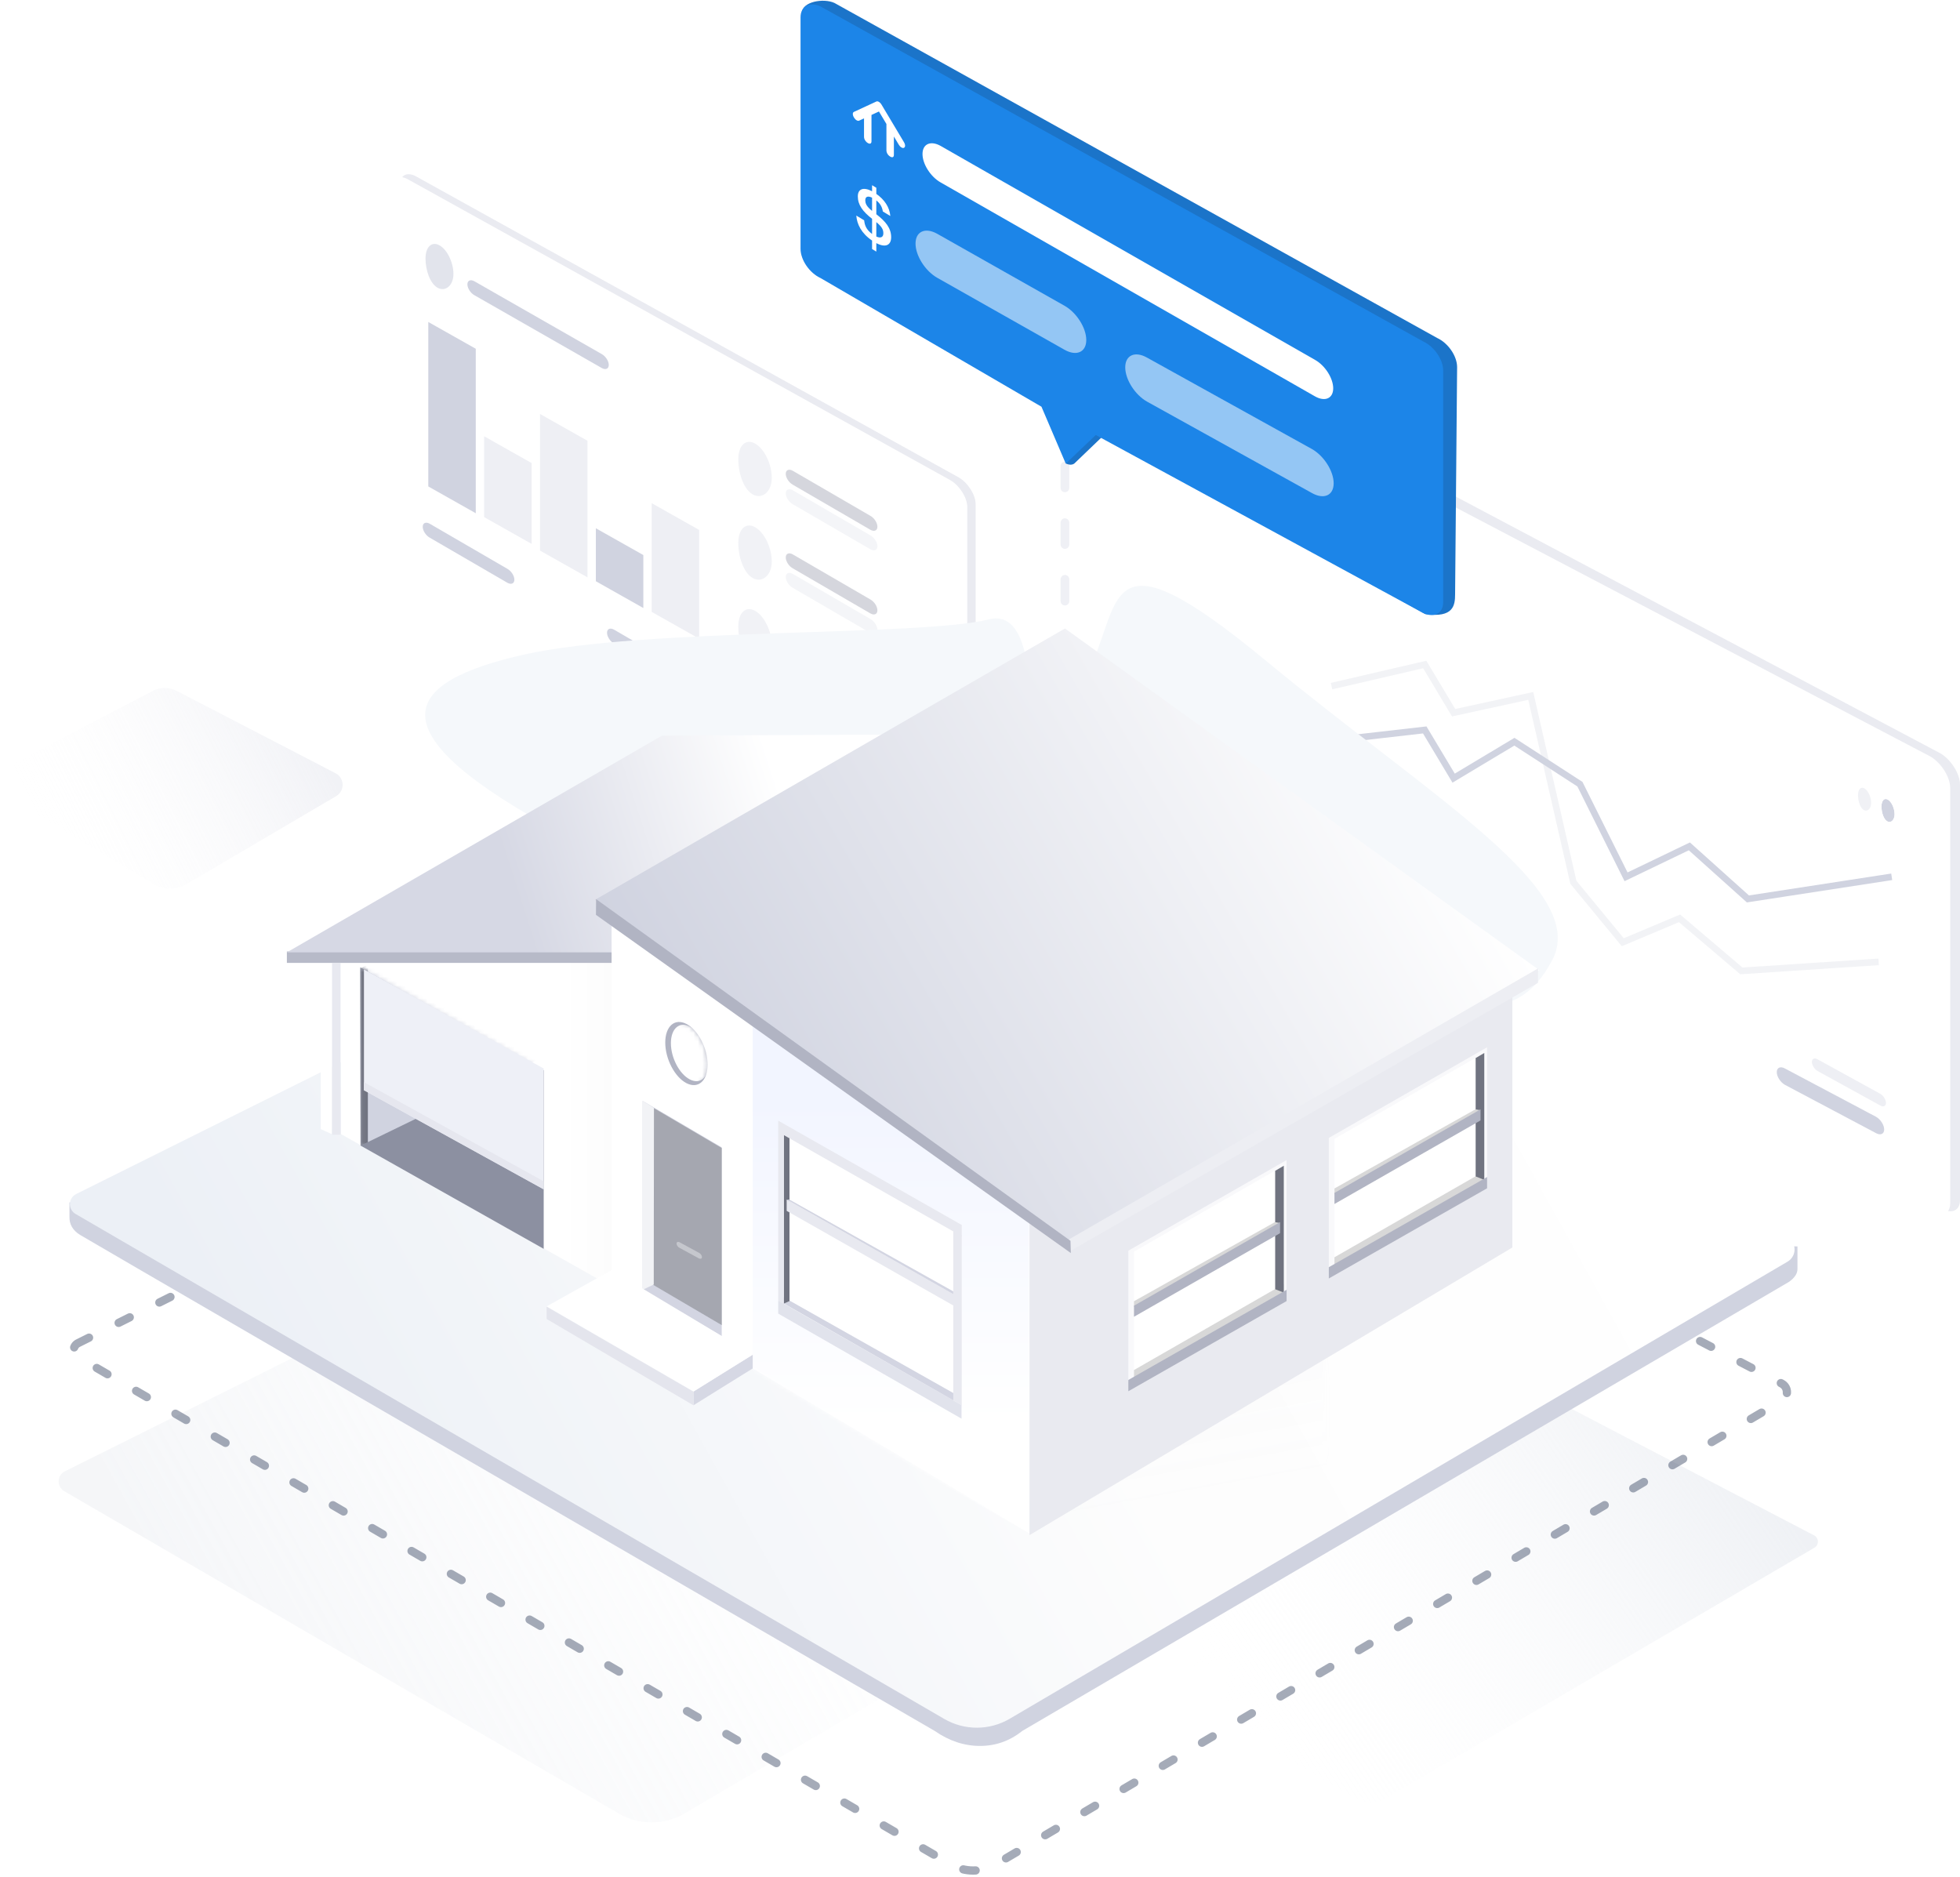 <?xml version="1.0" encoding="UTF-8"?>
<svg width="450px" height="431px" viewBox="0 0 450 431" version="1.1" xmlns="http://www.w3.org/2000/svg" xmlns:xlink="http://www.w3.org/1999/xlink">
    <!-- Generator: Sketch 49.2 (51160) - http://www.bohemiancoding.com/sketch -->
    <title>Group 6</title>
    <desc>Created with Sketch.</desc>
    <defs>
        <linearGradient x1="98.537%" y1="96.843%" x2="9.996%" y2="0.892%" id="linearGradient-1">
            <stop stop-color="#FFFFFF" stop-opacity="0" offset="0%"></stop>
            <stop stop-color="#E1E5EC" offset="100%"></stop>
        </linearGradient>
        <linearGradient x1="19.985%" y1="27.063%" x2="98.537%" y2="96.843%" id="linearGradient-2">
            <stop stop-color="#FFFFFF" stop-opacity="0" offset="0%"></stop>
            <stop stop-color="#E1E5EC" offset="100%"></stop>
        </linearGradient>
        <linearGradient x1="9.996%" y1="0.892%" x2="97.168%" y2="95.359%" id="linearGradient-3">
            <stop stop-color="#FFFFFF" stop-opacity="0" offset="0%"></stop>
            <stop stop-color="#DADCE7" offset="100%"></stop>
        </linearGradient>
        <filter x="-8.8%" y="-13.1%" width="117.6%" height="126.1%" filterUnits="objectBoundingBox" id="filter-4">
            <feGaussianBlur stdDeviation="3.962" in="SourceGraphic"></feGaussianBlur>
        </filter>
        <path d="M140.278,93.545 C141.108,94.043 141.976,93.282 141.976,91.938 C141.976,90.595 141.303,89.102 140.474,88.604 C139.644,88.106 138.971,88.791 138.971,90.134 C138.971,91.477 139.448,93.047 140.278,93.545 Z" id="path-5"></path>
        <filter x="-23.6%" y="-52.6%" width="147.2%" height="205.3%" filterUnits="objectBoundingBox" id="filter-6">
            <feGaussianBlur stdDeviation="10" in="SourceGraphic"></feGaussianBlur>
        </filter>
        <linearGradient x1="98.537%" y1="96.843%" x2="9.996%" y2="0.892%" id="linearGradient-7">
            <stop stop-color="#FFFFFF" offset="0%"></stop>
            <stop stop-color="#FDFDFD" offset="47.19%"></stop>
            <stop stop-color="#ECF0F6" offset="100%"></stop>
        </linearGradient>
        <path d="M108.397,-3.192 L285.373,114.102 C286.065,114.56 286.495,115.322 286.531,116.151 L296.26,341.897 C296.337,343.684 294.95,345.196 293.162,345.273 C292.555,345.299 291.953,345.154 291.424,344.854 L111.245,242.662 C106.564,240.007 103.678,235.035 103.694,229.654 L104.373,-1.039 C104.377,-2.47 105.541,-3.627 106.973,-3.623 C107.48,-3.621 107.975,-3.471 108.397,-3.192 Z" id="path-8"></path>
        <linearGradient x1="45.312%" y1="34.121%" x2="54.025%" y2="61.334%" id="linearGradient-10">
            <stop stop-color="#B1B4C3" offset="0%"></stop>
            <stop stop-color="#D5D8E4" stop-opacity="0" offset="100%"></stop>
        </linearGradient>
        <linearGradient x1="96.951%" y1="53.889%" x2="79.061%" y2="53.889%" id="linearGradient-11">
            <stop stop-color="#FCFCFC" offset="0%"></stop>
            <stop stop-color="#FFFFFF" offset="100%"></stop>
        </linearGradient>
        <linearGradient x1="78.036%" y1="37.225%" x2="32.14%" y2="42.239%" id="linearGradient-12">
            <stop stop-color="#FFFFFF" offset="0%"></stop>
            <stop stop-color="#D6D8E4" offset="100%"></stop>
        </linearGradient>
        <polygon id="path-13" points="0 0 95.948 68.231 95.948 144.605 0 87.376"></polygon>
        <linearGradient x1="50%" y1="19.015%" x2="50%" y2="79.765%" id="linearGradient-15">
            <stop stop-color="#F2F5FF" offset="0%"></stop>
            <stop stop-color="#FFFFFF" offset="100%"></stop>
        </linearGradient>
        <polygon id="path-16" points="0 0.414 42.109 24.04 42.109 65.029 0.068 41.329"></polygon>
        <linearGradient x1="50%" y1="0%" x2="50%" y2="100%" id="linearGradient-18">
            <stop stop-color="#FFFFFF" offset="0%"></stop>
            <stop stop-color="#D0D3E0" offset="100%"></stop>
        </linearGradient>
        <path d="M4.862,14.046 C7.548,15.438 9.724,13.524 9.724,9.771 C9.724,6.018 7.548,1.847 4.862,0.454 C2.177,-0.938 0,0.976 0,4.73 C0,8.483 2.177,12.654 4.862,14.046 Z" id="path-19"></path>
    </defs>
    <g id="Page-1" stroke="none" stroke-width="1" fill="none" fill-rule="evenodd">
        <g id="Home-value---concept-2-+-feedback-Copy-3" transform="translate(-755, -148)">
            <g id="Group-6" transform="translate(752, 148)">
                <g id="Group-12" transform="translate(0, 143)">
                    <path d="M86.874,86.933 L201.687,163.027 C202.379,163.485 202.809,164.247 202.845,165.076 L209.147,311.309 C209.224,313.096 207.837,314.608 206.049,314.685 C205.442,314.711 204.84,314.566 204.312,314.266 L89.968,249.414 C85.287,246.759 82.401,241.787 82.417,236.406 L82.85,89.086 C82.855,87.654 84.018,86.497 85.45,86.502 C85.957,86.503 86.452,86.653 86.874,86.933 Z" id="Mask" fill="url(#linearGradient-1)" opacity="0.328" transform="translate(145.783, 200.595) rotate(-60) translate(-145.783, -200.595) "></path>
                    <path d="M261.759,112.497 L358.462,176.909 C358.807,177.138 359.021,177.518 359.039,177.932 L364.356,301.943 C364.395,302.837 363.701,303.593 362.807,303.631 C362.503,303.644 362.2,303.571 361.936,303.42 L263.134,247.102 C260.801,245.773 259.364,243.291 259.372,240.606 L259.744,113.572 C259.746,112.856 260.328,112.278 261.044,112.28 C261.299,112.28 261.547,112.356 261.759,112.497 Z" id="Mask" fill="url(#linearGradient-2)" opacity="0.525" transform="translate(311.865, 207.956) rotate(-60) translate(-311.865, -207.956) "></path>
                    <path d="M124.435,-0.712 L301.464,116.164 C301.939,116.477 302.234,116.999 302.259,117.567 L311.998,342.694 C312.051,343.916 311.103,344.951 309.88,345.003 C309.466,345.021 309.055,344.923 308.694,344.719 L126.18,241.601 C122.97,239.787 120.989,236.382 121,232.695 L121.685,0.762 C121.688,-0.217 122.484,-1.008 123.464,-1.005 C123.809,-1.004 124.147,-0.902 124.435,-0.712 Z" id="Mask" stroke="#1D2C4C" stroke-width="1.9" opacity="0.398" stroke-linecap="round" stroke-dasharray="2.85,7.6" transform="translate(216.5, 172) rotate(-60) translate(-216.5, -172) "></path>
                    <g id="Group" opacity="0.371" fill="url(#linearGradient-3)">
                        <path d="M25.138,2.247 L58.318,23.345 C59.968,24.395 61.004,26.183 61.092,28.137 L62.953,69.159 C63.028,70.814 61.747,72.217 60.092,72.292 C59.528,72.317 58.968,72.183 58.477,71.905 L23.827,52.262 C21.465,50.923 20.019,48.407 20.05,45.692 L20.529,4.744 C20.548,3.087 21.907,1.76 23.564,1.779 C24.122,1.786 24.667,1.948 25.138,2.247 Z" id="Mask" transform="translate(41.503, 37.037) rotate(-60) translate(-41.503, -37.037) "></path>
                    </g>
                </g>
                <g id="Group-11" transform="translate(17, 0)">
                    <g id="Group-5" transform="translate(76, 40)">
                        <path d="M5.77,0.633 L130.153,69.624 C132.278,70.89 134,73.636 134,75.757 L134,157.037 C134,159.157 132.278,159.85 130.153,158.584 L5.77,89.593 C3.646,88.327 1.923,85.581 1.923,83.461 L1.923,2.181 C1.923,0.06 3.646,-0.633 5.77,0.633 Z" id="Rectangle-41" fill="#D0D3E0" opacity="0.442"></path>
                        <path d="M3.847,1.273 L128.23,70.264 C130.354,71.53 132.077,74.276 132.077,76.397 L132.077,157.677 C132.077,159.797 130.354,160.49 128.23,159.224 L3.847,90.233 C1.722,88.967 0,86.221 0,84.101 L0,2.821 C0,0.7 1.722,0.007 3.847,1.273 Z" id="Rectangle-41" fill="#FFFFFF"></path>
                        <path d="M10.482,26.071 C12.253,27.054 14.105,25.551 14.105,22.9 C14.105,20.25 12.67,17.304 10.9,16.321 C9.129,15.338 7.694,16.689 7.694,19.34 C7.694,21.99 8.712,25.088 10.482,26.071 Z" id="Oval-5" fill="#D0D3E0" opacity="0.612"></path>
                        <path d="M82.849,73.525 C84.973,74.705 87.196,72.901 87.196,69.72 C87.196,66.54 85.474,63.005 83.349,61.825 C81.225,60.645 79.502,62.267 79.502,65.448 C79.502,68.628 80.724,72.345 82.849,73.525 Z" id="Oval-5" fill="#D0D3E0" opacity="0.294"></path>
                        <path d="M82.849,92.725 C84.973,93.905 87.196,92.101 87.196,88.92 C87.196,85.74 85.474,82.205 83.349,81.025 C81.225,79.845 79.502,81.467 79.502,84.648 C79.502,87.828 80.724,91.545 82.849,92.725 Z" id="Oval-5" fill="#D0D3E0" opacity="0.294"></path>
                        <path d="M82.849,111.925 C84.973,113.105 87.196,111.301 87.196,108.12 C87.196,104.94 85.474,101.405 83.349,100.225 C81.225,99.045 79.502,100.667 79.502,103.848 C79.502,107.028 80.724,110.745 82.849,111.925 Z" id="Oval-5" fill="#D0D3E0" opacity="0.294"></path>
                        <polygon id="Rectangle-17" fill="#D0D3E0" points="8.335 33.92 19.234 40.068 19.234 77.828 8.335 71.68"></polygon>
                        <polygon id="Rectangle-17" fill="#D0D3E0" opacity="0.365" points="21.158 60.16 32.057 66.308 32.057 84.868 21.158 78.72"></polygon>
                        <polygon id="Rectangle-17" fill="#D0D3E0" points="46.804 81.28 57.703 87.428 57.703 99.588 46.804 93.44"></polygon>
                        <polygon id="Rectangle-17" fill="#D0D3E0" opacity="0.367" points="59.627 75.52 70.526 81.668 70.526 106.628 59.627 100.48"></polygon>
                        <path d="M18.914,24.572 L48.169,41.295 C49.054,41.788 49.771,42.903 49.771,43.787 C49.771,44.67 49.054,44.988 48.169,44.495 L18.914,27.772 C18.029,27.279 17.311,26.164 17.311,25.28 C17.311,24.396 18.029,24.079 18.914,24.572 Z" id="Rectangle-21" fill="#D0D3E0"></path>
                        <path d="M8.656,80.232 L26.495,90.593 C27.381,91.085 28.098,92.201 28.098,93.085 C28.098,93.968 27.381,94.285 26.495,93.793 L8.656,83.432 C7.77,82.94 7.053,81.824 7.053,80.94 C7.053,80.057 7.77,79.74 8.656,80.232 Z" id="Rectangle-21" fill="#D0D3E0"></path>
                        <path d="M50.971,104.552 L68.811,114.913 C69.696,115.405 70.414,116.521 70.414,117.405 C70.414,118.288 69.696,118.605 68.811,118.113 L50.971,107.752 C50.086,107.26 49.368,106.144 49.368,105.26 C49.368,104.377 50.086,104.06 50.971,104.552 Z" id="Rectangle-21" fill="#D0D3E0"></path>
                        <path d="M92.005,107.112 L109.845,117.473 C110.73,117.965 111.447,119.081 111.447,119.965 C111.447,120.848 110.73,121.165 109.845,120.673 L92.005,110.312 C91.12,109.82 90.402,108.704 90.402,107.82 C90.402,106.937 91.12,106.62 92.005,107.112 Z" id="Rectangle-21" fill="#525975" opacity="0.246"></path>
                        <path d="M92.005,111.592 L109.845,121.953 C110.73,122.445 111.447,123.561 111.447,124.445 C111.447,125.328 110.73,125.645 109.845,125.153 L92.005,114.792 C91.12,114.3 90.402,113.184 90.402,112.3 C90.402,111.417 91.12,111.1 92.005,111.592 Z" id="Rectangle-21" fill="#D0D3E0" opacity="0.246"></path>
                        <path d="M92.005,87.272 L109.845,97.633 C110.73,98.125 111.447,99.241 111.447,100.125 C111.447,101.008 110.73,101.325 109.845,100.833 L92.005,90.472 C91.12,89.98 90.402,88.864 90.402,87.98 C90.402,87.097 91.12,86.78 92.005,87.272 Z" id="Rectangle-21" fill="#525975" opacity="0.246"></path>
                        <path d="M92.005,91.752 L109.845,102.113 C110.73,102.605 111.447,103.721 111.447,104.605 C111.447,105.488 110.73,105.805 109.845,105.313 L92.005,94.952 C91.12,94.46 90.402,93.344 90.402,92.46 C90.402,91.577 91.12,91.26 92.005,91.752 Z" id="Rectangle-21" fill="#D0D3E0" opacity="0.246"></path>
                        <path d="M92.005,68.072 L109.845,78.433 C110.73,78.925 111.447,80.041 111.447,80.925 C111.447,81.808 110.73,82.125 109.845,81.633 L92.005,71.272 C91.12,70.78 90.402,69.664 90.402,68.78 C90.402,67.897 91.12,67.58 92.005,68.072 Z" id="Rectangle-21" fill="#525975" opacity="0.246"></path>
                        <path d="M92.005,72.552 L109.845,82.913 C110.73,83.405 111.447,84.521 111.447,85.405 C111.447,86.288 110.73,86.605 109.845,86.113 L92.005,75.752 C91.12,75.26 90.402,74.144 90.402,73.26 C90.402,72.377 91.12,72.06 92.005,72.552 Z" id="Rectangle-21" fill="#D0D3E0" opacity="0.246"></path>
                        <polygon id="Rectangle-17" fill="#D0D3E0" opacity="0.365" points="33.981 55.04 44.88 61.188 44.88 92.548 33.981 86.4"></polygon>
                    </g>
                    <path d="M230.5,107 L230.5,142" id="Line" stroke="#D0D3E0" stroke-width="2" opacity="0.325" stroke-linecap="round" stroke-dasharray="5,8"></path>
                    <path d="M134.273,209 C185.485,209 227,194.157 227,175.846 C227,157.536 208.597,108.753 196.782,119.54 C184.966,130.327 127.823,158.299 106.21,176.9 C84.597,195.5 83.061,209 134.273,209 Z" id="Oval" fill="#F5F8FB" filter="url(#filter-4)" transform="translate(159.5, 163.5) rotate(28) translate(-159.5, -163.5) "></path>
                    <g id="Group-5" transform="translate(279, 95)">
                        <path d="M6.761,0.743 L152.493,77.947 C154.982,79.433 157,82.654 157,85.143 L157,180.523 C157,183.011 154.982,183.824 152.493,182.339 L6.761,105.134 C4.272,103.649 2.254,100.427 2.254,97.939 L2.254,2.559 C2.254,0.07 4.272,-0.743 6.761,0.743 Z" id="Rectangle-41" fill="#D0D3E0" opacity="0.442"></path>
                        <path d="M4.507,2.245 L150.239,78.698 C152.728,80.184 154.746,83.405 154.746,85.894 L154.746,181.274 C154.746,183.762 152.728,184.575 150.239,183.09 L4.507,106.636 C2.018,105.151 0,101.929 0,99.441 L0,4.061 C0,1.572 2.018,0.759 4.507,2.245 Z" id="Rectangle-41" fill="#FFFFFF"></path>
                        <path d="M116.811,150.303 L137.713,161.386 C138.75,161.963 139.591,163.273 139.591,164.309 C139.591,165.346 138.75,165.719 137.713,165.141 L116.811,154.058 C115.774,153.481 114.933,152.172 114.933,151.135 C114.933,150.098 115.774,149.726 116.811,150.303 Z" id="Rectangle-21" fill="#D0D3E0"></path>
                        <path d="M124.295,148.195 L138.705,156.12 C139.42,156.533 140,157.469 140,158.211 C140,158.952 139.42,159.219 138.705,158.805 L124.295,150.88 C123.58,150.467 123,149.531 123,148.789 C123,148.048 123.58,147.781 124.295,148.195 Z" id="Rectangle-21" fill="#D0D3E0" opacity="0.366"></path>
                        <polyline id="Path-9" stroke="#D0D3E0" stroke-width="1.512" points="10.459 75.281 34.11 72.575 40.742 83.645 54.692 75.281 69.739 85.031 80.326 106.296 94.863 99.308 108.306 111.374 141.322 106.296"></polyline>
                        <polyline id="Path-9" stroke="#D0D3E0" stroke-width="1.512" opacity="0.288" points="12.712 62.514 34.11 57.555 40.742 68.624 58.448 64.767 68.236 107.562 79.575 121.317 92.61 115.831 106.803 127.896 138.317 125.823"></polyline>
                        <g id="Oval-5">
                            <use fill="#D0D3E0" fill-rule="evenodd" xlink:href="#path-5"></use>
                            <path stroke="#FFFFFF" stroke-width="1.058" d="M140.006,93.999 C139.034,93.415 138.442,91.762 138.442,90.134 C138.442,88.442 139.477,87.388 140.746,88.15 C141.753,88.755 142.505,90.424 142.505,91.938 C142.505,93.618 141.27,94.758 140.006,93.999 Z"></path>
                        </g>
                        <path d="M134.895,90.955 C135.725,91.453 136.593,90.691 136.593,89.348 C136.593,88.005 135.921,86.512 135.091,86.014 C134.261,85.516 133.588,86.201 133.588,87.544 C133.588,88.887 134.066,90.457 134.895,90.955 Z" id="Oval-5" fill="#D0D3E0" opacity="0.323"></path>
                    </g>
                    <path d="M287.488,215 C338.567,215 352,209.497 352,191.18 C352,172.863 310.443,171.295 261.638,161.316 C212.834,151.337 226.872,165.36 226.872,183.677 C226.872,201.994 236.408,215 287.488,215 Z" id="Oval" fill="#F5F8FB" filter="url(#filter-6)" transform="translate(288.5, 186.5) rotate(28) translate(-288.5, -186.5) "></path>
                    <g id="Group-4" transform="translate(0, 111)">
                        <path d="M1.948,168.279 C1.891,170.063 2.699,171.47 4.371,172.5 C6.043,173.531 71.45,211.49 200.592,286.378 C203.91,288.679 207.377,289.83 210.991,289.83 C214.605,289.83 217.846,288.679 220.715,286.378 L396.785,183.261 C398.05,182.334 398.682,181.368 398.682,180.362 C398.682,179.356 398.682,177.62 398.682,175.154 L1.945,165.044 L1.948,168.279 Z" id="Path-6" fill="#D0D3E0"></path>
                        <g id="Rectangle-20">
                            <mask id="mask-9" fill="white">
                                <use xlink:href="#path-8"></use>
                            </mask>
                            <use id="Mask" fill="url(#linearGradient-7)" transform="translate(199.978, 170.827) rotate(-60) translate(-199.978, -170.827) " xlink:href="#path-8"></use>
                            <polygon fill="#D4D7E3" opacity="0.148" mask="url(#mask-9)" transform="translate(66.639, 174.847) rotate(60) translate(-66.639, -174.847) " points="48.623 147.819 89.525 130.581 88.364 193.053 43.753 219.113"></polygon>
                            <polygon id="Path-2" fill="url(#linearGradient-10)" opacity="0.14" mask="url(#mask-9)" points="222.359 241.177 251.134 257.777 367.19 190.544 333.017 175.425"></polygon>
                        </g>
                        <polygon id="Rectangle-3" fill="url(#linearGradient-11)" points="128.564 109.382 64.182 109.868 64.289 149.365 128.564 185.599"></polygon>
                        <polygon id="Rectangle-8" fill="#FFFFFF" points="59.643 108.735 62.237 109.911 62.237 149.393 59.643 148.216"></polygon>
                        <polygon id="Path-3" fill="#B7BAC8" points="127.589 107.441 51.864 107.441 51.864 110.061 127.589 110.061"></polygon>
                        <polygon id="Path-4" fill="url(#linearGradient-12)" points="51.864 107.643 138.012 57.875 199.551 57.604 127.635 107.643"></polygon>
                        <g id="Rectangle-3" transform="translate(126.418, 96.438)">
                            <mask id="mask-14" fill="white">
                                <use xlink:href="#path-13"></use>
                            </mask>
                            <use id="Mask" fill="#FFFFFF" xlink:href="#path-13"></use>
                            <polygon fill="url(#linearGradient-15)" mask="url(#mask-14)" points="32.415 21.359 95.948 68.231 95.948 144.605 32.415 108.735"></polygon>
                        </g>
                        <g id="Rectangle-10" transform="translate(68.72, 110.677)">
                            <mask id="mask-17" fill="white">
                                <use xlink:href="#path-16"></use>
                            </mask>
                            <use id="Mask" fill="#8C90A1" xlink:href="#path-16"></use>
                            <polygon fill="#D0D3E0" mask="url(#mask-17)" points="0 0.647 55.105 -26.183 55.105 14.592 0.07 41.334"></polygon>
                            <polygon fill="#707380" mask="url(#mask-17)" points="0 0.647 1.739 -0.209 1.739 40.567 0.07 41.334"></polygon>
                        </g>
                        <polygon id="Rectangle-9" fill="#EEF0F7" points="69.559 111.556 110.818 134.304 110.818 162.042 69.559 139.294"></polygon>
                        <polygon id="Rectangle-9" fill="#E6E7EF" points="69.559 137.445 110.818 160.193 110.818 162.042 69.559 139.294"></polygon>
                        <rect id="Rectangle-8" fill="#E8E9F0" x="62.237" y="110.03" width="1.945" height="39.481"></rect>
                        <polygon id="Rectangle-5" fill="#E9EAF0" points="222.366 165.706 333.225 111.324 333.225 175.4 222.366 241.432"></polygon>
                        <polygon id="Rectangle-16" fill="#F9F9FB" points="245.057 176.13 281.382 155.336 281.382 185.44 245.057 206.235"></polygon>
                        <polygon id="Rectangle-16" fill="#FFFFFF" points="246.353 176.347 280.713 156.63 280.713 185.756 246.353 205.473"></polygon>
                        <polygon id="Rectangle-16" fill="#D8D8D8" points="246.353 203.531 280.713 183.814 280.713 185.756 246.353 205.473"></polygon>
                        <polygon id="Rectangle-16" fill="#707380" points="278.768 157.794 280.75 156.63 280.75 185.756 278.768 184.977"></polygon>
                        <polygon id="Rectangle-16" fill="#D8D8D8" points="246.353 187.736 278.703 169.575 279.883 169.776 246.353 189.03"></polygon>
                        <polygon id="Rectangle-16" fill="#B1B4C3" points="246.353 188.761 279.886 169.575 279.886 172.115 246.353 191.301"></polygon>
                        <polygon id="Rectangle-16" fill="#B1B4C3" points="245.057 208.4 281.391 187.698 281.391 185.109 245.057 205.811"></polygon>
                        <polygon id="Rectangle-16" fill="#F9F9FB" points="291.086 150.241 327.411 129.447 327.411 159.551 291.086 180.345"></polygon>
                        <polygon id="Rectangle-16" fill="#FFFFFF" points="292.382 150.458 326.742 130.741 326.742 159.867 292.382 179.584"></polygon>
                        <polygon id="Rectangle-16" fill="#D8D8D8" points="292.382 177.642 326.742 157.925 326.742 159.867 292.382 179.584"></polygon>
                        <polygon id="Rectangle-16" fill="#707380" points="324.797 131.904 326.779 130.741 326.779 159.867 324.797 159.088"></polygon>
                        <polygon id="Rectangle-16" fill="#D8D8D8" points="292.382 161.846 324.733 143.686 325.912 143.886 292.382 163.141"></polygon>
                        <polygon id="Rectangle-16" fill="#B1B4C3" points="292.382 162.871 325.915 143.686 325.915 146.226 292.382 165.411"></polygon>
                        <polygon id="Rectangle-16" fill="#B1B4C3" points="291.086 182.51 327.421 161.808 327.421 159.219 291.086 179.922"></polygon>
                        <polygon id="Rectangle-7" fill="url(#linearGradient-18)" transform="translate(231.041, 103.645) rotate(60) translate(-231.041, -103.645) " points="169.844 68.927 292.237 13.826 292.237 138.363 169.844 193.465"></polygon>
                        <polygon id="Rectangle-7" fill="#EDEEF3" transform="translate(285.399, 143.997) rotate(60) translate(-285.399, -143.997) " points="283.968 81.125 286.83 82.809 286.443 206.869 283.994 205.504"></polygon>
                        <polygon id="Rectangle-7" fill="#B1B4C3" transform="translate(177.142, 136.173) rotate(60) translate(-177.142, -136.173) " points="117.817 164.64 239.576 109.041 237.1 107.707 114.708 162.809"></polygon>
                        <polygon id="Rectangle-11" fill="#D3D5E2" points="133.549 141.744 151.702 152.407 151.702 195.772 133.549 185.109"></polygon>
                        <polygon id="Rectangle-11" fill="#A5A7B0" points="135.494 143.039 151.702 152.559 151.702 193.219 135.494 183.699"></polygon>
                        <path d="M142.009,174.185 L146.483,176.618 C146.859,176.8 147.164,177.237 147.164,177.594 C147.164,177.951 146.859,178.092 146.483,177.909 L142.009,175.477 C141.634,175.295 141.329,174.858 141.329,174.501 C141.329,174.144 141.634,174.003 142.009,174.185 Z" id="Rectangle-13" fill="#FFFFFF" opacity="0.36"></path>
                        <polygon id="Rectangle-11" fill="#F2F3F6" points="133.549 141.744 136.143 143.346 136.095 183.9 133.549 185.109"></polygon>
                        <polygon id="Rectangle-12" fill="#D6D8E4" points="158.822 203.159 145.252 211.598 145.219 208.46 158.822 199.995"></polygon>
                        <polygon id="Rectangle-12" fill="#FFFFFF" points="126.436 180.578 158.84 199.987 145.25 208.451 111.507 188.914"></polygon>
                        <polygon id="Rectangle-18" fill="#FFFFFF" points="165.316 146.922 206.412 170.024 206.412 211.447 165.316 188.345"></polygon>
                        <polygon id="Rectangle-12" fill="#E4E5ED" points="111.507 191.817 111.507 188.992 145.249 208.523 145.261 211.661"></polygon>
                        <polygon id="Rectangle-12" fill="#E1E3EC" points="164.668 190.575 206.76 214.701 206.76 211.562 164.668 187.57"></polygon>
                        <polygon id="Rectangle-12" fill="#D3D5E2" points="164.713 187.538 204.886 210.5 206.683 209.832 165.176 186.403"></polygon>
                        <polygon id="Rectangle-14" fill="#707380" points="165.964 148.864 167.261 149.511 167.261 187.698 165.964 188.263"></polygon>
                        <polygon id="Rectangle-14" fill="#E8E9F0" points="164.668 148.864 165.964 148.864 165.964 188.259 164.668 187.567"></polygon>
                        <polygon id="Rectangle-15" fill="#E8E9F0" points="164.668 146.275 206.807 170.222 206.807 172.811 164.668 148.864"></polygon>
                        <polygon id="Rectangle-15" fill="#E8E9F0" points="166.613 164.397 204.871 186.123 204.871 188.712 166.613 166.986"></polygon>
                        <polygon id="Rectangle-15" fill="#D3D5E2" points="167.243 164.397 204.871 185.476 204.871 186.123 166.613 164.397"></polygon>
                        <polygon id="Rectangle-14" fill="#E8E9F0" points="204.862 171.517 206.807 172.629 206.807 211.617 204.862 210.505"></polygon>
                        <path d="" id="Path-5" stroke="#979797" stroke-width="0.648"></path>
                        <g id="Oval-5" transform="translate(138.736, 123.622)">
                            <mask id="mask-20" fill="white">
                                <use xlink:href="#path-19"></use>
                            </mask>
                            <use id="Mask" fill="#B1B4C3" xlink:href="#path-19"></use>
                            <path d="M5.637,13.186 C8.034,14.429 9.978,12.72 9.978,9.37 C9.978,6.019 8.034,2.296 5.637,1.053 C3.24,-0.19 1.297,1.519 1.297,4.869 C1.297,8.22 3.24,11.943 5.637,13.186 Z" fill="#FFFFFF" mask="url(#mask-20)"></path>
                        </g>
                    </g>
                    <g id="Group-3" transform="translate(169, 0)">
                        <g id="Group-2">
                            <path d="M8.578,0.674 L146.961,77.595 C149.491,78.755 151.541,81.751 151.541,84.288 L151.079,136.417 C151.079,138.954 150.739,141.909 144.243,140.993 L70.863,99.499 L63.659,106.41 C63.162,106.772 62.513,106.772 61.712,106.41 L59.312,92.572 L8.578,63.024 C6.048,61.865 3.998,58.868 3.998,56.331 L1.139,2.925 C1.139,0.388 6.048,-0.486 8.578,0.674 Z" id="Rectangle-28" fill="#1B74C9"></path>
                            <path d="M5.378,1.476 L143.761,78.397 C146.291,79.557 148.341,82.554 148.341,85.091 L148.341,138.254 C148.341,140.791 146.291,141.907 143.761,140.747 L68.581,99.871 L61.688,106.432 L56.112,93.374 L5.378,63.827 C2.848,62.667 0.798,59.67 0.798,57.133 L0.798,3.97 C0.798,1.433 2.848,0.317 5.378,1.476 Z" id="Rectangle-28" fill="#1C85E8"></path>
                        </g>
                        <path d="M14.257,27.695 L15.372,27.179 L15.372,31.392 C15.372,31.942 15.714,32.516 16.229,32.827 C16.743,33.139 17.086,32.98 17.086,32.431 L17.086,26.387 L18.8,25.594 L20.515,28.464 L20.515,34.509 C20.515,35.058 20.857,35.632 21.372,35.944 C21.886,36.255 22.229,36.097 22.229,35.547 L22.229,31.335 L23.343,33.2 C23.514,33.487 23.686,33.683 23.943,33.839 C24.2,33.994 24.372,34.007 24.543,33.927 C24.886,33.769 24.886,33.219 24.543,32.645 L19.4,24.034 C19.057,23.46 18.543,23.148 18.2,23.307 L13.057,25.685 C12.714,25.844 12.714,26.393 13.057,26.967 C13.4,27.542 13.915,27.853 14.257,27.695 Z" id="Shape" fill="#FFFFFF"></path>
                        <path d="M17.222,57.176 L17.222,55.228 C14.735,53.544 13.745,51.448 13.6,49.49 L15.404,50.577 C15.52,51.652 15.84,52.695 17.222,53.713 L17.222,50.234 C15.069,48.551 13.949,47.041 13.949,45.078 C13.949,43.362 15.244,42.859 17.222,43.911 L17.222,42.52 L18.196,43.107 L18.196,44.514 C20.073,45.83 21.236,47.566 21.411,49.588 L19.695,48.555 C19.535,47.515 19.084,46.702 18.196,46.013 L18.196,49.183 C20.349,50.85 21.6,52.377 21.6,54.464 C21.6,56.273 20.335,56.948 18.196,55.815 L18.196,57.763 L17.222,57.176 Z M19.811,53.572 C19.811,52.691 19.462,52.047 18.196,50.991 L18.196,54.3 C19.171,54.748 19.811,54.484 19.811,53.572 Z M15.665,45.942 C15.665,46.746 15.942,47.376 17.222,48.425 L17.222,45.38 C16.218,44.899 15.665,45.169 15.665,45.942 Z" id="$" fill="#FFFFFF"></path>
                        <path d="M32.195,53.682 L61.405,70.194 C64.163,71.749 66.4,75.27 66.4,78.06 C66.4,80.849 64.163,81.85 61.405,80.296 L32.195,63.783 C29.437,62.228 27.2,58.707 27.2,55.918 C27.2,53.128 29.437,52.127 32.195,53.682 Z" id="Rectangle-21" fill="#FFFFFF" opacity="0.53"></path>
                        <path d="M32.964,33.5 L118.929,82.625 C121.229,83.915 123.093,86.837 123.093,89.151 C123.093,91.465 121.229,92.296 118.929,91.006 L32.964,41.882 C30.664,40.592 28.8,37.67 28.8,35.356 C28.8,33.041 30.664,32.211 32.964,33.5 Z" id="Rectangle-21" fill="#FFFFFF"></path>
                        <path d="M80.342,82.097 L118.205,103.087 C120.963,104.642 123.2,108.163 123.2,110.953 C123.2,113.742 120.963,114.743 118.205,113.188 L80.342,92.198 C77.583,90.644 75.346,87.122 75.346,84.333 C75.346,81.543 77.583,80.542 80.342,82.097 Z" id="Rectangle-21" fill="#FFFFFF" opacity="0.53"></path>
                    </g>
                </g>
            </g>
        </g>
    </g>
</svg>